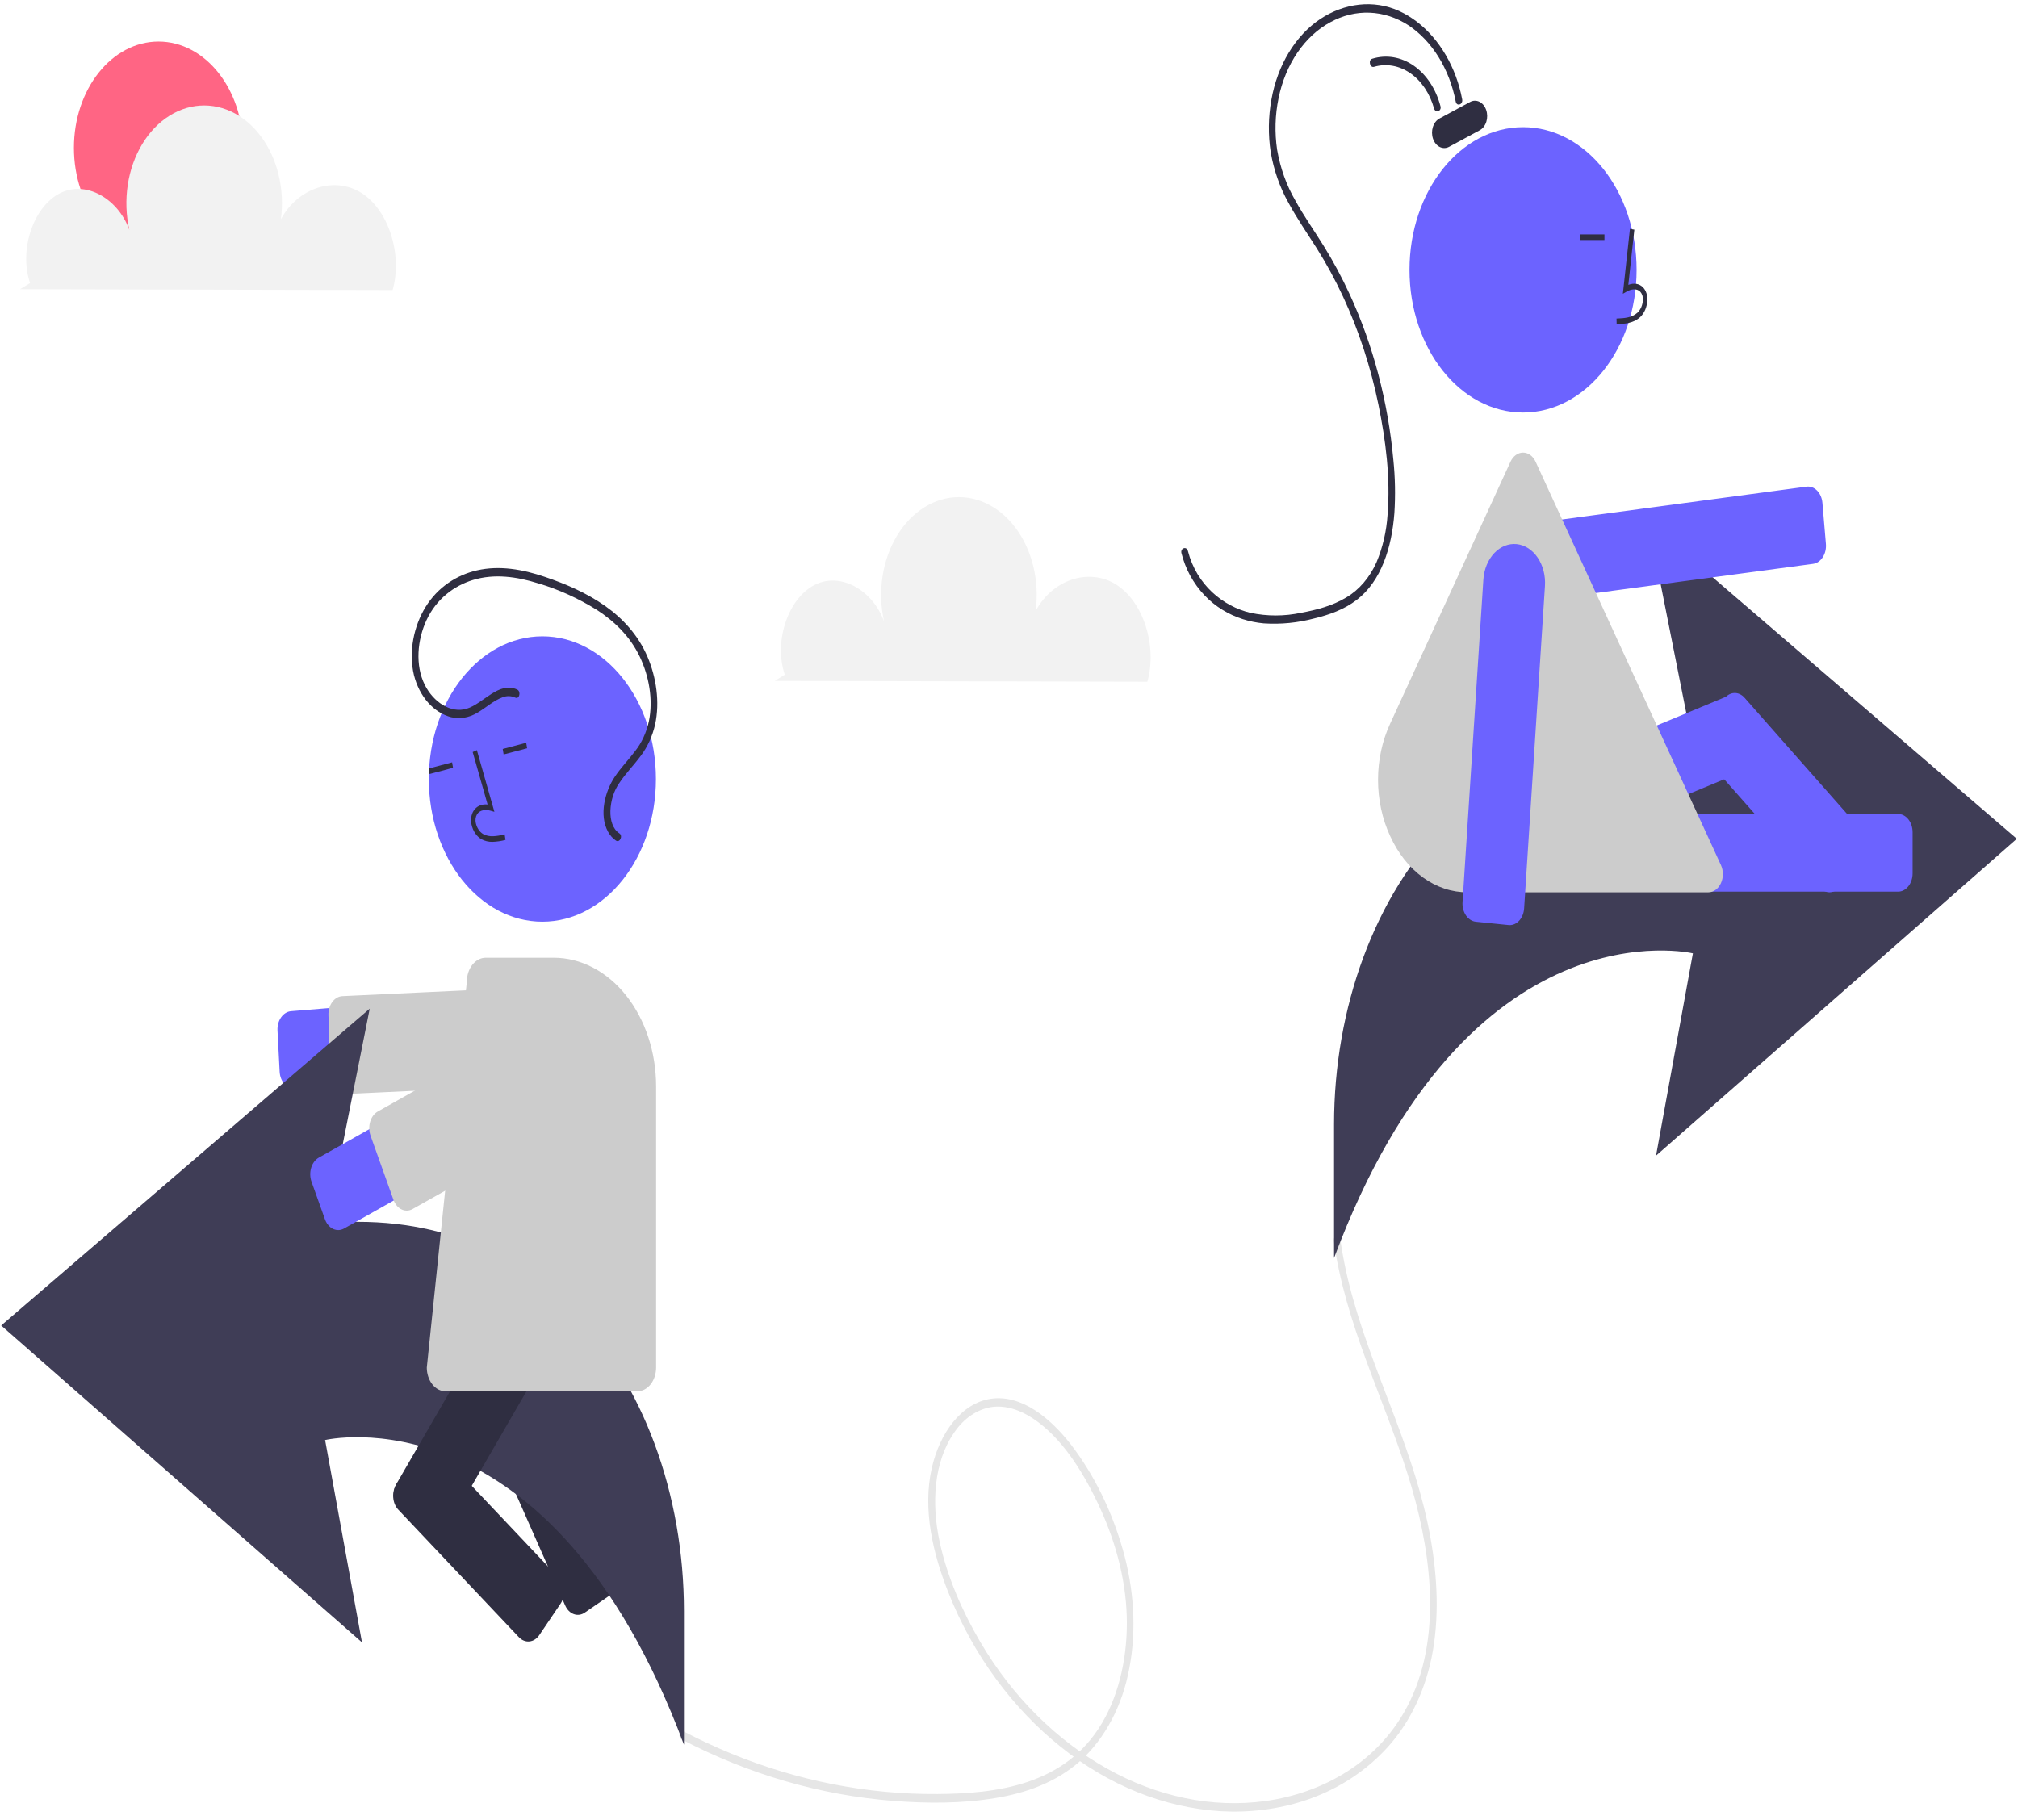 <svg width="184" height="166" viewBox="0 0 184 166" fill="none" xmlns="http://www.w3.org/2000/svg">
<g clip-path="url(#clip0)">
<path d="M14.454 23.176C18.714 23.176 22.168 18.836 22.168 13.482C22.168 8.128 18.714 3.788 14.454 3.788C10.193 3.788 6.74 8.128 6.74 13.482C6.74 18.836 10.193 23.176 14.454 23.176Z" fill="#FF6584"/>
<path d="M62.147 158.616C68.283 161.811 74.798 163.706 81.427 164.224C84.533 164.467 87.698 164.479 90.788 163.964C93.495 163.512 96.245 162.584 98.502 160.578C100.758 158.539 102.346 155.537 102.97 152.133C103.66 148.546 103.369 144.788 102.384 141.333C101.366 137.756 99.758 134.49 97.664 131.751C95.788 129.337 93.159 127.141 90.347 127.554C87.645 127.951 85.68 130.697 84.96 133.873C84.098 137.68 85.09 141.708 86.437 145.136C88.72 150.951 92.385 155.832 96.725 159.302C101.091 162.815 106.111 164.836 111.288 165.167C116.476 165.46 122.056 163.949 126.143 159.736C128.296 157.538 129.833 154.532 130.531 151.158C131.256 147.597 131.067 143.836 130.438 140.276C129.075 132.548 125.473 125.905 123.388 118.508C122.871 116.703 122.472 114.848 122.197 112.961C122.129 112.477 121.542 112.682 121.61 113.164C122.689 120.774 126.102 127.326 128.342 134.412C130.383 140.868 131.598 148.792 128.575 155.095C125.855 160.765 120.454 163.528 115.417 164.234C110.492 164.924 105.45 163.815 100.934 161.279C96.39 158.727 92.317 154.751 89.363 149.7C87.757 146.955 86.373 143.845 85.664 140.542C84.938 137.16 85.108 133.33 87.029 130.598C87.877 129.355 89.057 128.545 90.347 128.319C91.688 128.109 93.031 128.581 94.209 129.368C96.739 131.057 98.622 133.995 100.074 137.032C101.575 140.17 102.633 143.727 102.738 147.414C102.835 150.843 102.119 154.357 100.48 157.132C97.094 162.862 90.731 163.557 85.509 163.601C79.108 163.651 72.743 162.403 66.659 159.905C65.188 159.301 63.738 158.626 62.309 157.878C61.947 157.69 61.789 158.43 62.147 158.616H62.147Z" fill="#E6E6E6"/>
<path d="M46.316 133.786L44.68 130.631C44.49 130.263 44.423 129.814 44.495 129.384C44.568 128.954 44.773 128.577 45.066 128.337L55.028 118.606C55.321 118.366 55.678 118.283 56.02 118.373C56.362 118.464 56.662 118.722 56.853 119.09L58.489 122.245C58.679 122.614 58.746 123.062 58.674 123.492C58.601 123.922 58.396 124.299 58.103 124.539L48.142 134.271C47.848 134.51 47.491 134.594 47.149 134.503C46.807 134.412 46.507 134.155 46.316 133.786V133.786Z" fill="#2F2E41"/>
<path d="M45.076 128.351L47.704 126.541C48.011 126.331 48.372 126.281 48.708 126.404C49.043 126.528 49.327 126.813 49.495 127.198L56.471 142.994C56.639 143.38 56.678 143.834 56.58 144.256C56.482 144.678 56.255 145.034 55.948 145.246L53.321 147.055C53.014 147.266 52.653 147.315 52.317 147.192C51.981 147.069 51.698 146.784 51.53 146.398L44.553 130.602C44.386 130.217 44.346 129.763 44.444 129.341C44.543 128.919 44.77 128.563 45.076 128.351V128.351Z" fill="#2F2E41"/>
<path d="M26.814 99.284C26.479 99.283 26.157 99.122 25.913 98.835C25.669 98.547 25.521 98.153 25.499 97.734L25.303 93.976C25.281 93.537 25.397 93.105 25.628 92.775C25.859 92.444 26.185 92.242 26.534 92.213L49.958 90.285C50.327 90.255 50.697 90.316 51.048 90.466C51.398 90.615 51.722 90.85 52 91.157C52.278 91.463 52.505 91.836 52.669 92.253C52.833 92.67 52.929 93.124 52.953 93.588C52.978 94.052 52.929 94.517 52.81 94.957C52.691 95.398 52.504 95.804 52.26 96.154C52.016 96.503 51.72 96.789 51.388 96.995C51.056 97.2 50.695 97.322 50.326 97.352L26.902 99.28C26.873 99.282 26.843 99.284 26.814 99.284Z" fill="#6C63FF"/>
<path d="M31.433 99.768C31.092 99.767 30.764 99.601 30.518 99.303C30.273 99.005 30.128 98.6 30.115 98.171L29.948 92.56C29.941 92.342 29.969 92.125 30.029 91.921C30.09 91.717 30.181 91.529 30.299 91.37C30.417 91.21 30.559 91.081 30.716 90.99C30.874 90.9 31.044 90.849 31.217 90.841L50.479 89.936C50.829 89.92 51.169 90.078 51.426 90.378C51.682 90.677 51.834 91.092 51.847 91.531L52.014 97.143C52.02 97.361 51.993 97.578 51.932 97.782C51.872 97.986 51.781 98.173 51.663 98.333C51.545 98.493 51.403 98.621 51.245 98.712C51.088 98.803 50.918 98.854 50.745 98.862L31.483 99.767C31.466 99.768 31.449 99.768 31.433 99.768Z" fill="#CCCCCC"/>
<path d="M62.362 159.102V146.923C62.362 136.291 58.671 126.096 52.086 119.423C47.163 114.435 40.034 110.705 29.82 111.538L33.711 91.98L0.108 120.873L33.004 149.767L29.643 131.319C29.643 131.319 50.159 126.43 62.362 159.102Z" fill="#3F3D56"/>
<path d="M38.862 139.851L36.438 137.636C36.156 137.377 35.966 136.988 35.911 136.554C35.857 136.12 35.942 135.676 36.147 135.32L50.832 109.938C51.038 109.582 51.348 109.344 51.694 109.276C52.039 109.207 52.392 109.314 52.676 109.572L55.099 111.786C55.382 112.045 55.571 112.434 55.626 112.868C55.68 113.303 55.596 113.746 55.39 114.102L40.705 139.485C40.499 139.84 40.189 140.078 39.843 140.147C39.498 140.215 39.145 140.109 38.862 139.851Z" fill="#2F2E41"/>
<path d="M36.161 135.328L38.102 132.46C38.329 132.125 38.652 131.917 39.001 131.882C39.349 131.847 39.695 131.986 39.962 132.271L50.963 143.9C51.229 144.186 51.394 144.592 51.422 145.03C51.451 145.468 51.339 145.903 51.113 146.238L49.172 149.106C48.945 149.441 48.622 149.649 48.273 149.684C47.925 149.72 47.579 149.58 47.312 149.296L36.312 137.666C36.045 137.381 35.88 136.974 35.852 136.536C35.824 136.098 35.935 135.664 36.161 135.328Z" fill="#2F2E41"/>
<path d="M49.454 84.05C55.172 84.05 59.807 78.225 59.807 71.039C59.807 63.854 55.172 58.029 49.454 58.029C43.736 58.029 39.101 63.854 39.101 71.039C39.101 78.225 43.736 84.05 49.454 84.05Z" fill="#6C63FF"/>
<path d="M44.9 76.77C44.549 76.779 44.201 76.694 43.879 76.52C43.662 76.39 43.47 76.203 43.316 75.97C43.162 75.737 43.051 75.465 42.99 75.172C42.944 74.965 42.936 74.747 42.967 74.535C42.999 74.324 43.069 74.124 43.172 73.953C43.443 73.517 43.909 73.309 44.459 73.362L43.099 68.579L43.481 68.407L45.08 74.031L44.719 73.928C44.302 73.809 43.76 73.835 43.492 74.266C43.428 74.377 43.384 74.506 43.365 74.642C43.347 74.778 43.353 74.917 43.384 75.049C43.431 75.267 43.514 75.469 43.628 75.643C43.742 75.816 43.885 75.957 44.046 76.055C44.611 76.376 45.273 76.261 46.016 76.092L46.089 76.594C45.697 76.697 45.299 76.756 44.9 76.77V76.77Z" fill="#2F2E41"/>
<path d="M41.223 69.518L39.084 70.083L39.167 70.582L41.307 70.017L41.223 69.518Z" fill="#2F2E41"/>
<path d="M47.978 67.734L45.838 68.299L45.921 68.799L48.061 68.234L47.978 67.734Z" fill="#2F2E41"/>
<path d="M58.099 126.879H40.641C40.183 126.878 39.745 126.65 39.421 126.243C39.098 125.837 38.916 125.286 38.915 124.711L42.57 89.489C42.573 88.916 42.756 88.369 43.079 87.966C43.403 87.562 43.84 87.336 44.295 87.337H50.49C52.965 87.34 55.338 88.577 57.087 90.776C58.837 92.975 59.822 95.957 59.824 99.067V124.711C59.824 125.286 59.642 125.837 59.319 126.243C58.995 126.65 58.556 126.878 58.099 126.879V126.879Z" fill="#CCCCCC"/>
<path d="M30.836 112.173C30.582 112.173 30.332 112.081 30.118 111.907C29.904 111.733 29.735 111.485 29.631 111.194L28.404 107.758C28.333 107.559 28.294 107.345 28.289 107.127C28.284 106.91 28.313 106.693 28.375 106.489C28.436 106.286 28.529 106.1 28.648 105.941C28.767 105.783 28.91 105.655 29.068 105.566L50.486 93.492C50.823 93.302 51.187 93.197 51.557 93.183C51.927 93.17 52.295 93.248 52.641 93.413C52.987 93.579 53.303 93.828 53.572 94.147C53.842 94.467 54.058 94.849 54.209 95.273C54.361 95.698 54.444 96.155 54.455 96.62C54.466 97.085 54.404 97.548 54.272 97.982C54.14 98.417 53.942 98.815 53.688 99.153C53.434 99.491 53.13 99.763 52.792 99.953L31.375 112.028C31.205 112.123 31.022 112.173 30.836 112.173V112.173Z" fill="#6C63FF"/>
<path d="M37.084 110.399C36.829 110.399 36.579 110.307 36.365 110.133C36.151 109.96 35.982 109.712 35.878 109.42L33.783 103.552C33.64 103.15 33.63 102.694 33.754 102.283C33.879 101.873 34.128 101.541 34.447 101.36L52.034 91.445C52.192 91.356 52.362 91.307 52.535 91.301C52.709 91.294 52.881 91.331 53.043 91.409C53.205 91.486 53.353 91.603 53.479 91.752C53.605 91.902 53.707 92.081 53.778 92.28L55.872 98.148C55.943 98.346 55.982 98.561 55.987 98.778C55.992 98.996 55.963 99.213 55.902 99.416C55.84 99.62 55.747 99.806 55.628 99.964C55.509 100.123 55.367 100.25 55.208 100.339L37.622 110.254C37.452 110.35 37.269 110.399 37.084 110.399V110.399Z" fill="#CCCCCC"/>
<path d="M47.157 62.882C45.471 62.102 44.086 64.157 42.558 64.628C41.097 65.078 39.523 64.019 38.742 62.475C37.832 60.674 38.057 58.335 38.886 56.557C39.793 54.609 41.408 53.414 43.121 52.892C45.084 52.294 47.128 52.588 49.065 53.196C50.923 53.742 52.724 54.558 54.433 55.625C55.978 56.629 57.442 58.004 58.345 59.908C59.166 61.638 59.572 63.791 59.166 65.774C58.942 66.797 58.512 67.731 57.918 68.485C57.307 69.298 56.606 70.003 56.036 70.866C55.174 72.171 54.594 74.309 55.444 75.853C55.629 76.19 55.876 76.466 56.165 76.655C56.512 76.882 56.821 76.222 56.472 75.994C55.861 75.594 55.639 74.782 55.656 73.954C55.688 73.014 55.974 72.116 56.467 71.407C57.064 70.505 57.802 69.775 58.433 68.913C59.043 68.11 59.489 67.133 59.734 66.066C60.182 64.002 59.832 61.754 59.039 59.894C58.18 57.882 56.742 56.363 55.176 55.258C53.472 54.057 51.578 53.251 49.697 52.612C47.68 51.925 45.561 51.539 43.485 52.014C41.685 52.426 39.926 53.517 38.794 55.365C37.738 57.09 37.233 59.44 37.744 61.562C37.987 62.523 38.428 63.385 39.024 64.06C39.62 64.735 40.348 65.198 41.133 65.402C41.932 65.587 42.757 65.451 43.491 65.016C44.282 64.57 45.001 63.877 45.842 63.581C46.219 63.436 46.624 63.45 46.995 63.62C47.363 63.79 47.522 63.051 47.157 62.882V62.882Z" fill="#2F2E41"/>
<path d="M121.638 114.72V102.541C121.638 91.91 125.329 81.715 131.914 75.041C136.837 70.054 143.966 66.324 154.18 67.157L150.289 47.599L183.892 76.492L150.996 105.386L154.357 86.938C154.357 86.938 133.841 82.049 121.638 114.72Z" fill="#3F3D56"/>
<path d="M139.904 53.786C139.47 53.346 139.15 52.755 138.984 52.086C138.817 51.418 138.813 50.703 138.97 50.031C139.128 49.359 139.44 48.761 139.868 48.312C140.296 47.863 140.82 47.584 141.374 47.51L164.715 44.378C165.063 44.332 165.411 44.461 165.683 44.737C165.956 45.013 166.13 45.413 166.167 45.851L166.066 45.864L166.167 45.851L166.485 49.595C166.504 49.811 166.488 50.03 166.439 50.239C166.39 50.448 166.309 50.643 166.2 50.812C166.091 50.982 165.957 51.123 165.805 51.227C165.653 51.331 165.486 51.397 165.313 51.42L141.972 54.552C141.871 54.565 141.769 54.572 141.668 54.572C141.025 54.573 140.402 54.295 139.904 53.786V53.786Z" fill="#6C63FF"/>
<path d="M146.779 79.651V75.886C146.78 75.447 146.919 75.025 147.166 74.714C147.413 74.403 147.749 74.228 148.099 74.228H173.071C173.42 74.228 173.756 74.403 174.003 74.714C174.251 75.025 174.39 75.447 174.39 75.886V79.651C174.39 80.091 174.251 80.513 174.003 80.823C173.756 81.134 173.42 81.309 173.071 81.31H148.099C147.749 81.309 147.413 81.134 147.166 80.823C146.919 80.513 146.78 80.091 146.779 79.651Z" fill="#6C63FF"/>
<path d="M134.839 79.835C134.684 79.737 134.546 79.602 134.433 79.437C134.32 79.272 134.234 79.081 134.18 78.874L133.241 75.298C133.131 74.88 133.158 74.425 133.316 74.033C133.473 73.64 133.748 73.342 134.08 73.204L157.793 63.364C158.125 63.226 158.487 63.26 158.8 63.458C159.112 63.656 159.35 64.001 159.459 64.419L159.363 64.459L159.459 64.419L160.399 67.994C160.508 68.412 160.481 68.867 160.324 69.26C160.166 69.652 159.892 69.951 159.559 70.089L135.847 79.928C135.682 79.997 135.508 80.024 135.336 80.008C135.163 79.992 134.994 79.933 134.839 79.835V79.835Z" fill="#6C63FF"/>
<path d="M165.927 80.939L155.285 68.881C155.026 68.586 154.87 68.174 154.852 67.735C154.833 67.296 154.955 66.865 155.189 66.539L157.195 63.742C157.429 63.416 157.757 63.219 158.107 63.197C158.456 63.174 158.799 63.327 159.059 63.621L169.701 75.68C169.96 75.975 170.116 76.387 170.134 76.826C170.152 77.265 170.031 77.695 169.797 78.022L167.791 80.818C167.675 80.981 167.535 81.112 167.379 81.206C167.222 81.299 167.052 81.353 166.879 81.364C166.856 81.365 166.833 81.366 166.809 81.366C166.483 81.367 166.169 81.215 165.927 80.939V80.939Z" fill="#6C63FF"/>
<path d="M138.871 37.618C144.589 37.618 149.224 31.793 149.224 24.607C149.224 17.422 144.589 11.597 138.871 11.597C133.153 11.597 128.518 17.422 128.518 24.607C128.518 31.793 133.153 37.618 138.871 37.618Z" fill="#6C63FF"/>
<path d="M126.754 76.242C126.03 74.687 125.648 72.918 125.648 71.115C125.648 69.313 126.03 67.544 126.754 65.989L137.728 42.101C137.844 41.849 138.011 41.64 138.211 41.494C138.412 41.349 138.639 41.272 138.871 41.272C139.103 41.272 139.33 41.349 139.531 41.494C139.731 41.64 139.898 41.849 140.014 42.101L156.912 78.882C157.028 79.134 157.089 79.42 157.089 79.711C157.089 80.002 157.028 80.288 156.912 80.54C156.796 80.792 156.629 81.002 156.429 81.147C156.228 81.293 156.001 81.37 155.769 81.37H133.82C132.386 81.38 130.976 80.911 129.734 80.01C128.492 79.109 127.464 77.808 126.754 76.242V76.242Z" fill="#CCCCCC"/>
<path d="M147.405 29.559C148.076 29.535 148.911 29.506 149.554 28.915C149.746 28.732 149.903 28.499 150.016 28.231C150.128 27.964 150.192 27.668 150.204 27.366C150.216 27.151 150.188 26.936 150.122 26.737C150.057 26.539 149.956 26.361 149.826 26.22C149.49 25.863 149 25.779 148.471 25.975L149.019 20.942L148.617 20.873L147.972 26.789L148.308 26.596C148.698 26.371 149.232 26.257 149.564 26.61C149.646 26.702 149.71 26.816 149.75 26.945C149.791 27.073 149.807 27.211 149.798 27.348C149.789 27.573 149.74 27.793 149.657 27.992C149.573 28.191 149.457 28.366 149.315 28.503C148.814 28.963 148.149 29.022 147.393 29.049L147.405 29.559Z" fill="#2F2E41"/>
<path d="M146.293 21.376H144.106V21.887H146.293V21.376Z" fill="#2F2E41"/>
<path d="M132.733 9.263C132.445 7.786 131.912 6.403 131.169 5.203C130.426 4.004 129.489 3.016 128.42 2.304C127.324 1.596 126.116 1.204 124.884 1.156C123.652 1.108 122.427 1.405 121.298 2.026C120.142 2.649 119.115 3.597 118.297 4.798C117.478 5.998 116.891 7.419 116.579 8.951C116.259 10.492 116.214 12.102 116.449 13.667C116.738 15.325 117.298 16.889 118.093 18.26C118.895 19.719 119.838 21.044 120.704 22.442C121.573 23.843 122.364 25.318 123.072 26.856C125.205 31.488 126.558 36.622 127.046 41.94C127.211 43.545 127.242 45.169 127.139 46.783C126.906 49.917 125.94 52.987 123.722 54.693C122.543 55.599 121.182 56.068 119.836 56.395C118.325 56.797 116.779 56.949 115.236 56.847C112.629 56.614 110.02 55.247 108.506 52.462C108.171 51.842 107.909 51.165 107.727 50.451C107.606 49.981 108.194 49.779 108.314 50.247C109.116 53.372 111.55 55.298 114.013 55.885C115.547 56.208 117.114 56.206 118.647 55.879C120.04 55.618 121.476 55.256 122.752 54.483C123.912 53.803 124.875 52.686 125.505 51.285C126.075 49.934 126.42 48.451 126.519 46.926C126.79 43.588 126.348 40.133 125.686 36.904C124.978 33.449 123.892 30.134 122.459 27.053C121.743 25.514 120.942 24.041 120.061 22.644C119.188 21.262 118.258 19.933 117.471 18.469C116.694 17.087 116.147 15.524 115.862 13.871C115.62 12.285 115.642 10.653 115.928 9.079C116.204 7.525 116.744 6.064 117.511 4.797C118.278 3.53 119.254 2.487 120.372 1.738C122.566 0.283 125.239 -0.065 127.586 1.007C129.863 2.063 131.717 4.206 132.744 6.97C132.991 7.641 133.184 8.341 133.32 9.059C133.41 9.538 132.823 9.743 132.733 9.263V9.263Z" fill="#2F2E41"/>
<path d="M130.754 9.885C130.372 8.518 129.603 7.375 128.593 6.676C127.583 5.976 126.403 5.769 125.28 6.094C124.898 6.206 124.736 5.468 125.118 5.356C126.398 4.961 127.749 5.187 128.903 5.989C130.056 6.791 130.927 8.109 131.341 9.682C131.469 10.148 130.881 10.349 130.754 9.885Z" fill="#2F2E41"/>
<path d="M130.661 12.651C130.544 12.309 130.541 11.923 130.65 11.577C130.76 11.232 130.974 10.955 131.246 10.808L134.044 9.297C134.316 9.15 134.623 9.145 134.898 9.283C135.173 9.42 135.393 9.69 135.51 10.032C135.627 10.374 135.631 10.76 135.521 11.106C135.412 11.451 135.197 11.728 134.925 11.875L132.128 13.386C131.856 13.533 131.548 13.538 131.273 13.4C130.998 13.262 130.778 12.993 130.661 12.651V12.651Z" fill="#2F2E41"/>
<path d="M137.547 84.357L134.56 84.052C134.212 84.016 133.889 83.808 133.662 83.473C133.436 83.138 133.324 82.704 133.352 82.266L135.252 52.863C135.281 52.399 135.384 51.947 135.552 51.533C135.721 51.119 135.953 50.751 136.235 50.45C136.517 50.149 136.843 49.92 137.196 49.777C137.548 49.635 137.919 49.581 138.288 49.618C138.657 49.656 139.016 49.785 139.346 49.997C139.675 50.209 139.968 50.501 140.207 50.855C140.447 51.21 140.629 51.62 140.742 52.063C140.856 52.506 140.898 52.972 140.868 53.436L138.969 82.838C138.942 83.253 138.792 83.64 138.549 83.922C138.306 84.205 137.987 84.362 137.656 84.363C137.62 84.363 137.583 84.361 137.547 84.357Z" fill="#6C63FF"/>
<path d="M2.741 25.813C1.674 22.677 3.137 18.587 5.711 17.508C8.286 16.429 11.409 18.598 12.053 21.911C11.637 20.635 11.462 19.256 11.542 17.881C11.622 16.505 11.954 15.172 12.514 13.986C13.073 12.8 13.844 11.793 14.765 11.044C15.687 10.296 16.734 9.826 17.824 9.672C18.914 9.518 20.018 9.684 21.049 10.157C22.079 10.63 23.009 11.397 23.764 12.398C24.518 13.398 25.078 14.605 25.399 15.924C25.72 17.242 25.793 18.637 25.612 19.997C27.164 17.122 30.494 16.036 32.963 17.6C35.431 19.164 36.717 23.174 35.8 26.452L1.822 26.375" fill="#F2F2F2"/>
<path d="M71.558 61.529C70.491 58.393 71.954 54.302 74.528 53.224C77.103 52.145 80.227 54.314 80.87 57.627C80.454 56.351 80.279 54.971 80.359 53.596C80.439 52.221 80.772 50.888 81.331 49.702C81.89 48.515 82.661 47.508 83.582 46.76C84.504 46.011 85.551 45.541 86.641 45.388C87.732 45.234 88.835 45.4 89.866 45.873C90.897 46.346 91.826 47.112 92.581 48.113C93.336 49.114 93.895 50.321 94.216 51.639C94.537 52.958 94.61 54.352 94.43 55.712C95.981 52.837 99.311 51.751 101.78 53.315C104.248 54.879 105.534 58.889 104.617 62.167L70.64 62.091" fill="#F2F2F2"/>
</g>
<defs>
<clipPath id="clip0">
<rect width="183.784" height="164.82" fill="white" transform="translate(0.108 0.382)"/>
</clipPath>
</defs>
</svg>
